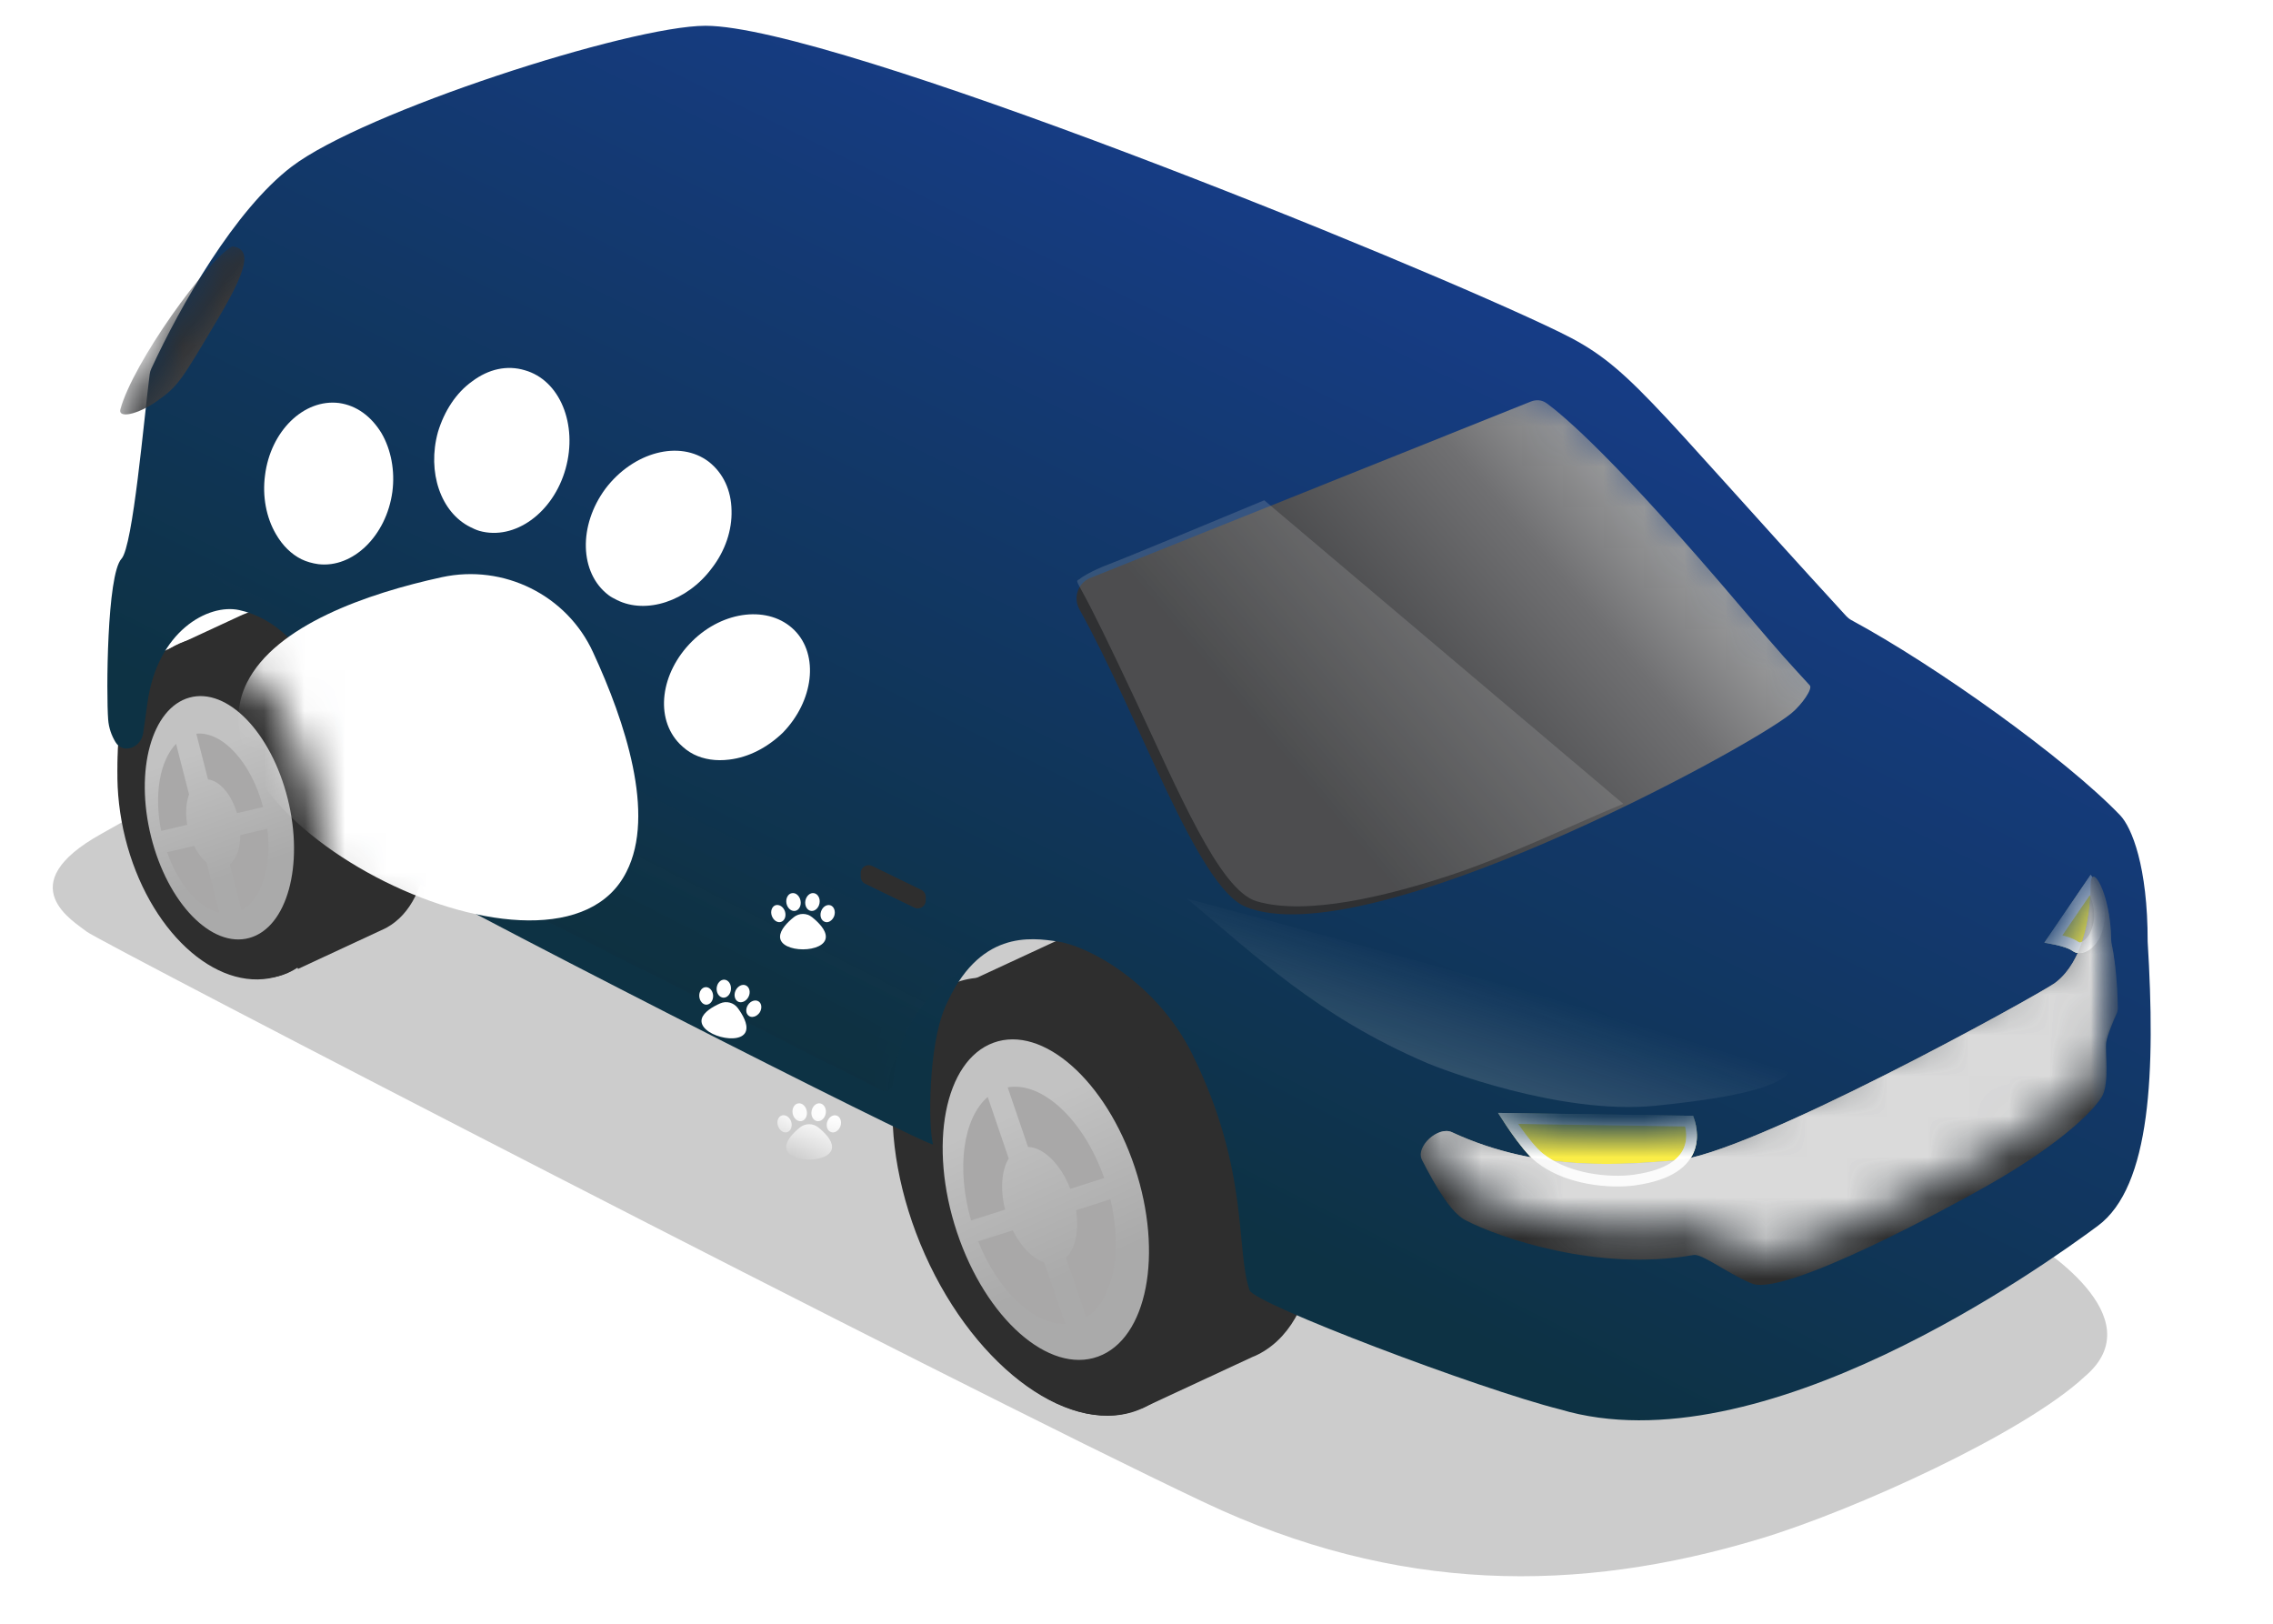 <svg width="56" height="40" viewBox="0 0 56 40" fill="none" xmlns="http://www.w3.org/2000/svg">
<g filter="url(#filter0_f_38_6756)">
<path d="M43.376 37.903C45.675 37.209 49.86 35.312 51.364 33.909C53.098 32.44 50.222 30.671 49.795 30.423C49.368 30.175 21.987 16.527 18.328 14.917C14.67 13.307 5.309 18.98 2.504 20.537C0.218 21.806 1.833 22.704 2.138 22.952C2.443 23.199 23.378 34.033 29.658 37.005C34.414 39.255 38.864 39.265 43.376 37.903Z" fill="black" fill-opacity="0.2"/>
</g>
<path d="M23.456 24.43L24.989 27.788C25.117 28.384 25.316 29 25.589 29.613C25.884 30.275 26.242 30.875 26.636 31.397L28.138 34.691L30.863 33.425C30.879 33.418 30.896 33.413 30.912 33.406C32.582 32.657 32.907 29.743 31.638 26.899C30.369 24.054 27.986 22.355 26.315 23.105C26.297 23.113 26.279 23.123 26.261 23.132L26.26 23.129L23.456 24.43Z" fill="#2E2E2E"/>
<ellipse cx="3.316" cy="5.633" rx="3.316" ry="5.633" transform="matrix(-0.912 0.409 0.408 0.914 26.561 23.045)" fill="#2E2E2E"/>
<g filter="url(#filter1_i_38_6756)">
<ellipse cx="2.487" cy="4.225" rx="2.487" ry="4.225" transform="matrix(-0.912 0.409 0.408 0.914 26.283 24.673)" fill="url(#paint0_linear_38_6756)"/>
</g>
<g filter="url(#filter2_di_38_6756)">
<path d="M25.873 32.684C26.327 32.894 26.779 32.933 27.169 32.758C27.219 32.736 27.268 32.709 27.314 32.68L26.249 30.832C26.133 30.872 26.004 30.867 25.873 30.822L25.873 32.684ZM24.649 31.686C24.973 32.078 25.33 32.385 25.691 32.588L25.691 30.735C25.577 30.666 25.464 30.571 25.359 30.453L24.649 31.686ZM26.642 30.264C26.611 30.47 26.532 30.638 26.407 30.744L27.462 32.574C27.829 32.265 28.042 31.74 28.091 31.104L26.642 30.264ZM23.776 30.209C23.802 30.271 23.825 30.335 23.852 30.397C24.042 30.821 24.273 31.204 24.527 31.535L25.237 30.3C25.151 30.181 25.073 30.047 25.007 29.9C25.004 29.894 25.002 29.886 24.999 29.88L23.776 30.209ZM26.554 29.462C26.623 29.671 26.655 29.876 26.655 30.062L28.103 30.901C28.115 30.358 28.013 29.749 27.791 29.13L26.554 29.462ZM23.374 28.373C23.385 28.891 23.494 29.463 23.708 30.04L24.933 29.711C24.874 29.54 24.839 29.372 24.826 29.213L23.374 28.373ZM26.265 28.879C26.341 28.989 26.411 29.111 26.47 29.244C26.477 29.259 26.484 29.276 26.491 29.291L27.728 28.959C27.695 28.875 27.66 28.79 27.623 28.705C27.443 28.303 27.227 27.939 26.99 27.621L26.265 28.879ZM23.859 26.681C23.558 27.029 23.394 27.55 23.374 28.162L24.823 29.001C24.833 28.829 24.871 28.677 24.94 28.558L23.859 26.681ZM25.873 28.467C25.967 28.535 26.059 28.622 26.145 28.724L26.87 27.464C26.561 27.081 26.22 26.775 25.873 26.563L25.873 28.467ZM25.691 26.464C25.207 26.216 24.722 26.157 24.306 26.343C24.191 26.395 24.087 26.465 23.992 26.548L25.063 28.406C25.099 28.375 25.139 28.348 25.183 28.328C25.335 28.259 25.513 28.275 25.691 28.358L25.691 26.464Z" fill="#4C4C4C"/>
</g>
<path d="M23.456 24.37L24.987 27.723C25.115 28.322 25.314 28.939 25.588 29.554C25.885 30.219 26.244 30.82 26.639 31.343L28.138 34.631L30.862 33.366C30.878 33.359 30.895 33.354 30.911 33.347C32.581 32.597 32.906 29.684 31.637 26.84C30.368 23.995 27.985 22.297 26.315 23.046C26.297 23.054 26.279 23.064 26.262 23.072L26.261 23.069L23.456 24.37Z" fill="#2E2E2E"/>
<path d="M22.788 30.906C24.056 33.748 26.438 35.444 28.108 34.695C29.779 33.945 30.105 31.034 28.837 28.191C27.569 25.349 25.115 23.5 23.445 24.249C21.774 24.999 21.52 28.064 22.788 30.906Z" fill="#2E2E2E"/>
<g filter="url(#filter3_i_38_6756)">
<ellipse cx="2.331" cy="4.074" rx="2.331" ry="4.074" transform="matrix(-0.94 0.342 0.316 0.949 26.67 24.889)" fill="url(#paint1_linear_38_6756)"/>
</g>
<g filter="url(#filter4_di_38_6756)">
<path d="M24.253 30.435C24.748 31.668 25.624 32.487 26.398 32.467L25.88 30.953C25.596 30.862 25.309 30.573 25.106 30.165L24.253 30.435ZM26.665 29.669C26.744 30.173 26.649 30.621 26.415 30.841L26.916 32.309C27.58 31.887 27.822 30.695 27.512 29.4L26.665 29.669ZM24.489 26.879C23.886 27.395 23.707 28.627 24.078 29.921L24.917 29.654C24.791 29.154 24.83 28.683 25.006 28.395L24.489 26.879ZM27.359 28.877C26.854 27.44 25.831 26.492 24.98 26.642L25.482 28.111C25.863 28.12 26.288 28.534 26.523 29.143L27.359 28.877Z" fill="#A9A8A8"/>
</g>
<path d="M3.834 16.181L4.985 18.702C5.081 19.147 5.226 19.608 5.43 20.065C5.652 20.562 5.922 21.01 6.217 21.401L7.342 23.869L9.399 22.913C9.405 22.91 9.412 22.909 9.417 22.906C10.668 22.344 10.912 20.162 9.961 18.031C9.011 15.9 7.225 14.628 5.974 15.19C5.961 15.195 5.948 15.202 5.935 15.208L5.935 15.207L3.834 16.181Z" fill="#2E2E2E"/>
<ellipse cx="2.484" cy="4.22" rx="2.484" ry="4.22" transform="matrix(-0.946 0.324 0.323 0.947 6.601 15.215)" fill="#2E2E2E"/>
<g filter="url(#filter5_i_38_6756)">
<ellipse cx="1.863" cy="3.165" rx="1.863" ry="3.165" transform="matrix(-0.912 0.409 0.408 0.914 5.951 16.364)" fill="url(#paint2_linear_38_6756)"/>
</g>
<g filter="url(#filter6_di_38_6756)">
<path d="M5.687 22.385C6.012 22.524 6.333 22.547 6.613 22.422C6.636 22.411 6.657 22.396 6.68 22.384L5.878 20.991C5.817 21.003 5.753 20.999 5.687 20.982L5.687 22.385ZM4.755 21.655C4.99 21.931 5.246 22.149 5.506 22.295L5.506 20.901C5.432 20.857 5.359 20.798 5.29 20.725L4.755 21.655ZM6.207 20.599C6.18 20.733 6.125 20.841 6.042 20.912L6.83 22.281C7.096 22.058 7.256 21.686 7.3 21.233L6.207 20.599ZM4.088 20.553C4.101 20.586 4.113 20.619 4.128 20.652C4.269 20.97 4.443 21.256 4.632 21.504L5.167 20.577C5.108 20.495 5.053 20.405 5.007 20.306L4.088 20.553ZM6.166 19.995C6.208 20.137 6.227 20.275 6.227 20.401L7.312 21.03C7.321 20.636 7.249 20.194 7.094 19.745L6.166 19.995ZM3.77 19.188C3.784 19.562 3.867 19.971 4.02 20.383L4.94 20.136C4.903 20.029 4.879 19.924 4.867 19.823L3.77 19.188ZM5.963 19.559C6.008 19.63 6.053 19.706 6.089 19.788C6.095 19.8 6.098 19.812 6.103 19.823L7.031 19.574C7.006 19.511 6.98 19.448 6.952 19.385C6.825 19.1 6.673 18.841 6.507 18.612L5.963 19.559ZM4.101 17.906C3.896 18.166 3.784 18.542 3.77 18.978L4.858 19.608C4.863 19.502 4.882 19.406 4.918 19.325L4.101 17.906ZM5.687 19.245C5.742 19.29 5.794 19.341 5.844 19.4L6.388 18.456C6.17 18.186 5.931 17.968 5.687 17.811L5.687 19.245ZM5.506 17.706C5.143 17.52 4.78 17.476 4.468 17.616C4.382 17.655 4.303 17.707 4.232 17.77L5.033 19.162C5.061 19.138 5.091 19.117 5.125 19.102C5.24 19.051 5.372 19.063 5.506 19.126L5.506 17.706Z" fill="#4C4C4C"/>
</g>
<path d="M3.832 16.137L4.985 18.66C5.081 19.105 5.226 19.564 5.429 20.02C5.651 20.516 5.92 20.963 6.214 21.354L7.34 23.825L9.4 22.868C9.405 22.866 9.411 22.864 9.416 22.862C10.668 22.3 10.911 20.117 9.96 17.986C9.01 15.856 7.225 14.583 5.973 15.145C5.96 15.151 5.947 15.157 5.934 15.164L5.933 15.163L3.832 16.137Z" fill="#2E2E2E"/>
<path d="M3.086 20.646C3.65 22.908 5.299 24.442 6.769 24.073C8.24 23.703 8.975 21.569 8.411 19.307C7.847 17.045 6.165 15.388 4.695 15.758C3.224 16.128 2.523 18.384 3.086 20.646Z" fill="#2E2E2E"/>
<g filter="url(#filter7_i_38_6756)">
<ellipse cx="1.746" cy="3.052" rx="1.746" ry="3.052" transform="matrix(-0.964 0.268 0.242 0.97 6.35 16.717)" fill="url(#paint3_linear_38_6756)"/>
</g>
<g filter="url(#filter8_di_38_6756)">
<path d="M4.27 20.85C4.553 21.651 5.056 22.225 5.561 22.342L5.242 21.1C5.126 21.006 5.021 20.866 4.935 20.694L4.27 20.85ZM6.075 20.428C6.074 20.748 5.979 21.017 5.815 21.149L6.104 22.276C6.601 22.013 6.854 21.203 6.74 20.272L6.075 20.428ZM4.492 18.18C4.097 18.585 3.941 19.422 4.125 20.325L4.767 20.175C4.719 19.892 4.738 19.628 4.812 19.426L4.492 18.18ZM6.636 19.738C6.343 18.635 5.634 17.867 4.99 17.93L5.279 19.057C5.562 19.087 5.853 19.42 5.993 19.888L6.636 19.738Z" fill="#A9A8A8"/>
</g>
<g filter="url(#filter9_ii_38_6756)">
<path d="M1.941 18.814C1.957 19.02 2.023 19.204 2.12 19.366C2.303 19.674 2.748 19.508 2.802 19.153C2.83 18.968 2.865 18.728 2.907 18.413C3.147 16.634 4.406 15.949 5.171 16.116C6.04 16.306 6.819 17.025 7.286 18.225C7.661 19.188 7.887 19.734 8.165 21.899C8.176 21.988 8.21 22.066 8.286 22.116C9.596 22.974 22.304 29.43 22.262 29.276C22.145 28.856 22.142 26.869 22.56 25.9C23.382 23.997 24.664 24.178 25.354 24.284C26.084 24.395 27.782 25.287 28.663 27.08C30.062 29.924 29.714 31.856 30.062 32.872C30.176 33.205 35.736 35.311 37.713 35.807C42.657 37.28 49.64 32.261 50.957 31.288C52.274 30.316 52.382 27.458 52.188 24.284C52.191 22.429 51.794 21.467 51.51 21.171C50.156 19.76 46.952 17.476 44.89 16.364C44.842 16.338 44.798 16.303 44.761 16.263C39.74 10.787 39.418 10.102 37.686 9.261C34.162 7.548 19.814 1.722 16.659 1.722C14.795 1.722 8.232 3.841 6.46 5.193C5.061 6.259 3.721 8.616 3.003 10.171C2.983 10.214 2.97 10.258 2.964 10.305C2.822 11.402 2.553 14.544 2.269 14.852C1.907 15.245 1.893 18.189 1.941 18.814Z" fill="url(#paint4_linear_38_6756)"/>
</g>
<mask id="mask0_38_6756" style="mask-type:alpha" maskUnits="userSpaceOnUse" x="1" y="1" width="52" height="36">
<path d="M1.941 18.814C1.957 19.02 2.023 19.204 2.119 19.366C2.303 19.674 2.73 19.505 2.78 19.149C2.806 18.967 2.838 18.733 2.88 18.427C3.12 16.648 4.406 15.949 5.171 16.116C6.04 16.306 6.818 17.025 7.286 18.225C7.66 19.188 7.887 19.734 8.164 21.899C8.176 21.988 8.21 22.066 8.286 22.116C9.595 22.974 22.304 29.43 22.261 29.276C22.145 28.855 22.142 26.869 22.56 25.9C23.382 23.997 24.664 24.178 25.353 24.284C26.084 24.395 27.782 25.287 28.663 27.08C30.061 29.924 29.714 31.855 30.061 32.872C30.175 33.205 35.735 35.311 37.712 35.807C42.657 37.28 49.64 32.261 50.957 31.288C52.274 30.316 52.381 27.458 52.188 24.284C52.191 22.429 51.793 21.467 51.509 21.171C50.156 19.76 46.952 17.476 44.889 16.364C44.841 16.338 44.797 16.303 44.76 16.263C39.739 10.786 39.276 10.089 36.757 8.865C33.233 7.152 19.814 1.722 16.659 1.722C14.795 1.722 8.232 3.841 6.459 5.193C5.061 6.259 3.72 8.616 3.002 10.171C2.982 10.214 2.97 10.258 2.963 10.305C2.822 11.402 2.552 14.544 2.269 14.852C1.906 15.245 1.893 18.189 1.941 18.814Z" fill="url(#paint5_linear_38_6756)"/>
</mask>
<g mask="url(#mask0_38_6756)">
<g filter="url(#filter10_ddii_38_6756)">
<path d="M41.266 27.883C40.063 27.97 37.954 28.2 35.77 27.186C35.435 27.03 34.866 27.54 35.034 27.869C35.376 28.538 35.75 29.169 36.102 29.352C36.95 29.795 39.382 30.628 41.716 30.212C41.732 30.209 41.749 30.207 41.765 30.209C42.022 30.233 42.644 30.715 43.197 30.928C44.082 31.174 47.952 29.073 48.928 28.522C50.987 27.358 51.691 26.505 51.8 26.279C51.972 25.926 51.856 25.197 51.891 24.969C51.917 24.79 52.079 24.418 52.147 24.266C52.167 24.222 52.177 24.175 52.176 24.127C52.173 23.893 52.152 23.142 52.021 22.533C52.016 22.509 52.014 22.484 52.013 22.46C52.003 21.285 51.506 20.49 51.506 21.105C51.506 21.955 51.288 22.975 50.676 23.472C50.657 23.488 50.637 23.505 50.616 23.519C50.088 23.876 43.072 27.753 41.266 27.883Z" fill="#2E2E2E"/>
</g>
<mask id="mask1_38_6756" style="mask-type:alpha" maskUnits="userSpaceOnUse" x="34" y="20" width="19" height="11">
<path d="M41.266 27.883C39.991 27.975 37.699 28.228 35.378 26.99C35.13 26.858 34.714 27.224 34.838 27.477C35.23 28.276 35.681 29.133 36.102 29.352C36.951 29.796 39.386 30.629 41.722 30.211C41.734 30.209 41.746 30.207 41.759 30.208C42.012 30.225 42.64 30.713 43.197 30.928C44.082 31.174 47.952 29.073 48.928 28.522C50.987 27.358 51.781 26.439 51.891 26.213C52.062 25.86 51.856 25.156 51.891 24.928C51.918 24.746 52.085 24.388 52.151 24.253C52.168 24.218 52.177 24.18 52.177 24.14C52.174 23.922 52.155 23.148 52.02 22.524C52.016 22.506 52.014 22.487 52.014 22.469C52.006 21.289 51.506 20.488 51.506 21.105C51.506 21.959 51.286 22.983 50.669 23.477C50.654 23.49 50.643 23.5 50.627 23.511C50.195 23.817 43.086 27.752 41.266 27.883Z" fill="#211F1F"/>
</mask>
<g mask="url(#mask1_38_6756)">
<g filter="url(#filter11_d_38_6756)">
<path d="M51.417 21.447C51.417 21.447 52.021 22.181 51.648 22.98C51.536 23.22 51.223 23.497 50.973 23.316C50.787 23.181 50.278 23.116 50.278 23.116L51.417 21.447Z" fill="#FAED47"/>
<path d="M51.415 21.683C51.458 21.755 51.508 21.849 51.548 21.96C51.633 22.19 51.682 22.482 51.581 22.791L51.528 22.924C51.482 23.024 51.392 23.132 51.293 23.194C51.22 23.239 51.157 23.252 51.103 23.235L51.05 23.209C50.988 23.163 50.906 23.129 50.828 23.103C50.748 23.076 50.662 23.054 50.584 23.037C50.556 23.031 50.528 23.026 50.502 23.021L51.415 21.683Z" stroke="white" stroke-opacity="0.9" stroke-width="0.264"/>
</g>
<g filter="url(#filter12_d_38_6756)">
<path d="M41.623 27.379C41.623 27.379 42.274 28.812 40.191 29.092C39.565 29.176 38.473 29.084 37.758 28.514C37.364 28.201 36.822 27.307 36.822 27.307L41.623 27.379Z" fill="#FAED47"/>
<path d="M41.563 27.634C41.589 27.76 41.603 27.927 41.56 28.099C41.518 28.267 41.421 28.446 41.215 28.6C41.032 28.737 40.759 28.858 40.355 28.932L40.173 28.962C39.874 29.002 39.459 29 39.033 28.919C38.658 28.848 38.282 28.717 37.969 28.506L37.84 28.411C37.66 28.268 37.436 27.98 37.251 27.717C37.179 27.616 37.117 27.52 37.066 27.442L41.53 27.509C41.541 27.542 41.553 27.585 41.563 27.634Z" stroke="white" stroke-opacity="0.9" stroke-width="0.264"/>
</g>
<g filter="url(#filter13_ddii_38_6756)">
<path d="M41.266 27.883C40.063 27.97 37.954 28.2 35.77 27.186C35.435 27.03 34.866 27.54 35.034 27.869C35.377 28.538 35.75 29.169 36.102 29.352C36.95 29.795 39.383 30.628 41.716 30.212C41.733 30.209 41.749 30.207 41.765 30.209C42.022 30.233 42.644 30.715 43.198 30.928C44.082 31.174 47.952 29.073 48.928 28.522C50.987 27.358 51.691 26.505 51.801 26.279C51.972 25.926 51.857 25.197 51.891 24.969C51.917 24.79 52.079 24.418 52.147 24.266C52.167 24.222 52.177 24.175 52.177 24.127C52.173 23.893 52.152 23.142 52.022 22.533C52.017 22.509 52.014 22.484 52.014 22.46C52.003 21.285 51.506 20.49 51.506 21.105C51.506 21.955 51.288 22.975 50.677 23.472C50.657 23.488 50.637 23.505 50.616 23.519C50.089 23.876 43.072 27.753 41.266 27.883Z" fill="#ABB7C2"/>
</g>
<mask id="mask2_38_6756" style="mask-type:alpha" maskUnits="userSpaceOnUse" x="34" y="20" width="19" height="11">
<path d="M41.266 27.883C39.991 27.975 37.699 28.228 35.379 26.99C35.13 26.858 34.714 27.224 34.839 27.477C35.23 28.276 35.681 29.133 36.102 29.352C36.951 29.796 39.387 30.629 41.722 30.211C41.734 30.209 41.747 30.207 41.759 30.208C42.012 30.225 42.64 30.713 43.198 30.928C44.082 31.174 47.952 29.073 48.928 28.522C50.987 27.358 51.781 26.439 51.891 26.213C52.062 25.86 51.857 25.156 51.891 24.928C51.918 24.746 52.085 24.388 52.151 24.253C52.168 24.218 52.177 24.18 52.177 24.14C52.174 23.922 52.155 23.148 52.02 22.524C52.016 22.506 52.014 22.487 52.014 22.469C52.006 21.289 51.506 20.488 51.506 21.105C51.506 21.959 51.286 22.983 50.67 23.477C50.654 23.49 50.643 23.5 50.627 23.511C50.195 23.817 43.086 27.752 41.266 27.883Z" fill="#211F1F"/>
</mask>
<g mask="url(#mask2_38_6756)">
<g filter="url(#filter14_ddii_38_6756)">
<path d="M41.266 27.883C40.063 27.97 37.954 28.2 35.77 27.185C35.435 27.03 34.866 27.54 35.034 27.869C35.376 28.538 35.75 29.169 36.102 29.352C36.95 29.795 39.383 30.628 41.716 30.212C41.733 30.209 41.749 30.207 41.765 30.209C42.022 30.233 42.644 30.715 43.198 30.928C44.082 31.174 47.952 29.073 48.928 28.522C50.987 27.358 51.65 26.529 51.76 26.303C51.931 25.95 51.816 25.164 51.85 24.936C51.876 24.763 52.051 24.428 52.134 24.276C52.162 24.226 52.177 24.169 52.176 24.111C52.172 23.862 52.15 23.13 52.022 22.533C52.017 22.509 52.014 22.484 52.014 22.46C52.003 21.285 51.506 20.49 51.506 21.105C51.506 21.955 51.288 22.975 50.677 23.472C50.657 23.488 50.637 23.504 50.616 23.519C50.089 23.876 43.072 27.753 41.266 27.883Z" fill="#DADADA"/>
</g>
<g filter="url(#filter15_d_38_6756)">
<path d="M51.415 21.683C51.458 21.755 51.508 21.849 51.549 21.96C51.633 22.19 51.682 22.482 51.581 22.791L51.529 22.924C51.482 23.024 51.392 23.132 51.293 23.194C51.221 23.239 51.157 23.252 51.103 23.235L51.05 23.209C50.988 23.163 50.906 23.129 50.828 23.103C50.748 23.076 50.662 23.054 50.584 23.037C50.556 23.031 50.528 23.026 50.502 23.021L51.415 21.683Z" stroke="white" stroke-opacity="0.9" stroke-width="0.264"/>
</g>
<g filter="url(#filter16_d_38_6756)">
<path d="M41.563 27.634C41.589 27.76 41.603 27.927 41.56 28.099C41.519 28.267 41.421 28.446 41.215 28.6C41.032 28.737 40.76 28.858 40.355 28.932L40.173 28.962C39.874 29.002 39.459 29 39.033 28.919C38.659 28.848 38.283 28.717 37.97 28.506L37.84 28.411C37.66 28.268 37.436 27.98 37.251 27.717C37.18 27.616 37.117 27.52 37.066 27.442L41.531 27.509C41.541 27.542 41.553 27.585 41.563 27.634Z" stroke="white" stroke-opacity="0.9" stroke-width="0.264"/>
</g>
</g>
</g>
<g filter="url(#filter17_ddi_38_6756)">
<path d="M30.888 22.134C29.688 21.637 28.281 17.473 26.796 14.806C26.638 14.522 26.759 14.158 27.061 14.037L37.913 9.691C38.043 9.638 38.186 9.644 38.3 9.726C38.735 10.04 40.035 11.141 43.14 14.803C44.143 15.986 44.29 16.133 44.792 16.682C44.867 16.764 44.599 17.152 44.338 17.368C43.264 18.253 33.841 23.355 30.888 22.134Z" fill="url(#paint6_linear_38_6756)"/>
</g>
<g filter="url(#filter18_f_38_6756)">
<path d="M35.162 26.189C32.451 25.029 30.902 23.515 29.248 22.14C34.086 23.414 44.217 26.217 44.066 26.424C43.877 26.683 43.165 27.005 40.775 27.24C38.422 27.471 35.472 26.321 35.162 26.189Z" fill="url(#paint7_linear_38_6756)" fill-opacity="0.21"/>
</g>
<path d="M39.993 19.802L31.147 12.324C30.324 12.668 27.725 13.747 27.343 13.89C26.849 14.076 26.638 14.234 26.638 14.234C26.543 14.329 26.475 14.235 26.638 14.527C26.93 15.052 27.35 15.921 27.954 17.203C29.021 19.466 30.036 21.93 30.958 22.202C32.179 22.564 34.161 22.078 35.742 21.557C37.155 21.091 38.945 20.227 39.993 19.802Z" fill="#C4C4C4" fill-opacity="0.2"/>
<g filter="url(#filter19_di_38_6756)">
<path d="M5.726 7.313C6.46 6.074 6.535 5.626 6.066 5.553C5.445 5.892 3.617 8.42 3.306 9.572C3.247 9.791 3.713 9.716 4.224 9.356C4.734 8.995 4.808 8.861 5.726 7.313Z" fill="url(#paint8_linear_38_6756)"/>
</g>
<g filter="url(#filter20_f_38_6756)">
<path d="M4.974 14.004L4.839 13.935C4.884 13.957 4.929 13.979 4.974 14.004L23.714 23.533C23.862 23.608 23.857 23.831 23.714 23.916C23.088 24.286 22.124 25.119 22.008 26.682C21.997 26.827 21.843 26.922 21.713 26.857L8.422 20.147C8.354 20.113 8.312 20.043 8.307 19.967C8.239 18.971 7.132 15.167 4.974 14.004Z" fill="url(#paint9_linear_38_6756)" fill-opacity="0.12"/>
</g>
<path d="M11.585 12.983C11.653 13.017 11.722 13.051 11.81 13.078C12.677 13.322 13.63 12.637 13.935 11.546C14.239 10.454 13.794 9.363 12.927 9.12C12.497 8.991 12.04 9.087 11.632 9.395C11.237 9.676 10.945 10.127 10.789 10.645C10.518 11.635 10.861 12.623 11.585 12.983Z" fill="white"/>
<path d="M9.667 12.114C9.734 11.602 9.637 11.078 9.398 10.669C9.144 10.253 8.782 9.988 8.353 9.928C7.486 9.82 6.663 10.62 6.529 11.712C6.461 12.223 6.558 12.748 6.798 13.157C6.962 13.443 7.181 13.654 7.426 13.776C7.549 13.837 7.699 13.878 7.843 13.898C8.696 13.999 9.519 13.199 9.667 12.114Z" fill="white"/>
<path d="M14.992 14.66C15.054 14.708 15.122 14.742 15.204 14.783C15.914 15.136 16.923 14.82 17.535 14C17.868 13.57 18.038 13.058 18.023 12.573C18.015 12.076 17.817 11.653 17.461 11.374C16.744 10.83 15.606 11.133 14.919 12.035C14.245 12.943 14.275 14.116 14.992 14.66Z" fill="white"/>
<path d="M19.57 15.523C18.955 14.911 17.823 15.029 17.047 15.802C16.271 16.574 16.124 17.693 16.746 18.326C16.848 18.428 16.958 18.516 17.094 18.584C17.34 18.706 17.64 18.754 17.968 18.712C18.438 18.656 18.895 18.424 19.282 18.054C20.045 17.275 20.186 16.136 19.57 15.523Z" fill="white"/>
<path d="M14.613 16.073C13.969 14.662 12.412 13.888 10.885 14.219C9.051 14.618 6.788 15.401 6.082 16.821C4.378 20.248 13.732 24.9 15.436 21.473C16.156 20.059 15.401 17.776 14.613 16.073Z" fill="white"/>
<path d="M19.565 22.441C19.573 22.441 19.582 22.441 19.592 22.439C19.687 22.421 19.746 22.309 19.723 22.189C19.7 22.068 19.605 21.984 19.509 22.003C19.461 22.011 19.422 22.042 19.397 22.091C19.372 22.138 19.366 22.195 19.376 22.253C19.397 22.362 19.478 22.441 19.565 22.441Z" fill="white"/>
<path d="M19.338 22.449C19.32 22.396 19.285 22.35 19.242 22.322C19.198 22.294 19.15 22.286 19.105 22.3C19.017 22.332 18.975 22.449 19.015 22.561C19.033 22.613 19.068 22.66 19.11 22.688C19.14 22.707 19.172 22.717 19.201 22.717C19.216 22.717 19.232 22.714 19.247 22.709C19.335 22.678 19.376 22.561 19.338 22.449Z" fill="white"/>
<path d="M19.976 22.439C19.984 22.441 19.992 22.441 20.002 22.441C20.087 22.441 20.17 22.362 20.19 22.253C20.201 22.195 20.193 22.138 20.168 22.091C20.143 22.044 20.104 22.012 20.056 22.003C19.961 21.984 19.865 22.068 19.842 22.189C19.821 22.309 19.88 22.421 19.976 22.439Z" fill="white"/>
<path d="M20.46 22.302C20.371 22.273 20.267 22.338 20.229 22.451C20.191 22.563 20.231 22.678 20.322 22.709C20.336 22.714 20.351 22.718 20.368 22.718C20.397 22.718 20.429 22.708 20.458 22.688C20.501 22.66 20.534 22.615 20.554 22.561C20.59 22.449 20.549 22.332 20.46 22.302Z" fill="white"/>
<path d="M20.007 22.594C19.877 22.488 19.689 22.488 19.557 22.594C19.399 22.721 19.218 22.905 19.218 23.077C19.218 23.49 20.346 23.49 20.346 23.077C20.348 22.905 20.165 22.721 20.007 22.594Z" fill="white"/>
<path d="M19.718 27.62C19.726 27.62 19.735 27.62 19.744 27.618C19.84 27.6 19.899 27.488 19.876 27.368C19.853 27.248 19.758 27.163 19.662 27.182C19.614 27.19 19.575 27.221 19.55 27.271C19.525 27.317 19.519 27.374 19.529 27.432C19.55 27.541 19.631 27.62 19.718 27.62Z" fill="white"/>
<path d="M19.491 27.628C19.473 27.575 19.438 27.529 19.395 27.501C19.351 27.473 19.303 27.465 19.258 27.48C19.169 27.511 19.128 27.628 19.168 27.74C19.186 27.793 19.221 27.839 19.263 27.867C19.293 27.887 19.324 27.896 19.354 27.896C19.369 27.896 19.385 27.893 19.4 27.888C19.487 27.857 19.529 27.74 19.491 27.628Z" fill="white"/>
<path d="M20.128 27.618C20.137 27.62 20.145 27.62 20.155 27.62C20.24 27.62 20.323 27.541 20.343 27.432C20.354 27.374 20.346 27.317 20.321 27.271C20.296 27.223 20.257 27.192 20.209 27.182C20.113 27.163 20.018 27.248 19.995 27.368C19.973 27.488 20.033 27.6 20.128 27.618Z" fill="white"/>
<path d="M20.613 27.482C20.524 27.452 20.42 27.518 20.382 27.63C20.344 27.742 20.384 27.857 20.474 27.888C20.489 27.893 20.504 27.897 20.52 27.897C20.55 27.897 20.581 27.887 20.611 27.867C20.654 27.839 20.687 27.794 20.707 27.74C20.743 27.628 20.702 27.511 20.613 27.482Z" fill="white"/>
<path d="M20.16 27.773C20.029 27.668 19.842 27.668 19.71 27.773C19.552 27.9 19.37 28.085 19.37 28.256C19.37 28.669 20.499 28.669 20.499 28.256C20.501 28.085 20.318 27.9 20.16 27.773Z" fill="white"/>
<path d="M17.791 24.572C17.799 24.574 17.807 24.576 17.817 24.577C17.914 24.584 18 24.492 18.009 24.369C18.018 24.247 17.947 24.142 17.85 24.134C17.802 24.13 17.756 24.15 17.719 24.191C17.683 24.229 17.662 24.283 17.656 24.342C17.649 24.452 17.706 24.549 17.791 24.572Z" fill="white"/>
<path d="M17.569 24.521C17.565 24.465 17.544 24.412 17.51 24.374C17.474 24.335 17.43 24.315 17.383 24.318C17.289 24.325 17.219 24.427 17.228 24.546C17.232 24.601 17.253 24.655 17.288 24.693C17.311 24.72 17.339 24.737 17.367 24.745C17.382 24.749 17.399 24.75 17.414 24.749C17.507 24.741 17.577 24.639 17.569 24.521Z" fill="white"/>
<path d="M18.188 24.677C18.195 24.68 18.203 24.683 18.212 24.685C18.295 24.707 18.395 24.652 18.443 24.552C18.469 24.5 18.476 24.442 18.464 24.391C18.452 24.338 18.422 24.298 18.378 24.276C18.291 24.233 18.177 24.29 18.123 24.4C18.072 24.511 18.1 24.634 18.188 24.677Z" fill="white"/>
<path d="M18.691 24.67C18.613 24.618 18.495 24.655 18.43 24.753C18.364 24.852 18.372 24.974 18.452 25.027C18.465 25.036 18.478 25.043 18.494 25.047C18.523 25.055 18.556 25.053 18.589 25.042C18.638 25.026 18.681 24.991 18.715 24.944C18.779 24.845 18.769 24.722 18.691 24.67Z" fill="white"/>
<path d="M18.178 24.834C18.079 24.699 17.898 24.65 17.743 24.718C17.558 24.8 17.335 24.931 17.29 25.096C17.183 25.496 18.273 25.788 18.381 25.389C18.427 25.223 18.298 24.998 18.178 24.834Z" fill="white"/>
<g filter="url(#filter21_di_38_6756)">
<path d="M22.808 21.903C22.808 21.828 22.765 21.759 22.697 21.726L21.487 21.137C21.356 21.074 21.205 21.169 21.205 21.314L21.205 21.4C21.205 21.475 21.248 21.544 21.316 21.577L22.526 22.164C22.657 22.227 22.808 22.132 22.808 21.987L22.808 21.903Z" fill="#2E2E2E"/>
</g>
</g>
<defs>
<filter id="filter0_f_38_6756" x="0.528" y="13.86" width="52.159" height="25.742" filterUnits="userSpaceOnUse" color-interpolation-filters="sRGB">
<feFlood flood-opacity="0" result="BackgroundImageFix"/>
<feBlend mode="normal" in="SourceGraphic" in2="BackgroundImageFix" result="shape"/>
<feGaussianBlur stdDeviation="0.386" result="effect1_foregroundBlur_38_6756"/>
</filter>
<filter id="filter1_i_38_6756" x="22.889" y="25.558" width="5.696" height="7.986" filterUnits="userSpaceOnUse" color-interpolation-filters="sRGB">
<feFlood flood-opacity="0" result="BackgroundImageFix"/>
<feBlend mode="normal" in="SourceGraphic" in2="BackgroundImageFix" result="shape"/>
<feColorMatrix in="SourceAlpha" type="matrix" values="0 0 0 0 0 0 0 0 0 0 0 0 0 0 0 0 0 0 127 0" result="hardAlpha"/>
<feMorphology radius="0.091" operator="erode" in="SourceAlpha" result="effect1_innerShadow_38_6756"/>
<feOffset/>
<feGaussianBlur stdDeviation="0.045"/>
<feComposite in2="hardAlpha" operator="arithmetic" k2="-1" k3="1"/>
<feColorMatrix type="matrix" values="0 0 0 0 0 0 0 0 0 0 0 0 0 0 0 0 0 0 0.25 0"/>
<feBlend mode="normal" in2="shape" result="effect1_innerShadow_38_6756"/>
</filter>
<filter id="filter2_di_38_6756" x="23.102" y="26.216" width="5.056" height="6.834" filterUnits="userSpaceOnUse" color-interpolation-filters="sRGB">
<feFlood flood-opacity="0" result="BackgroundImageFix"/>
<feColorMatrix in="SourceAlpha" type="matrix" values="0 0 0 0 0 0 0 0 0 0 0 0 0 0 0 0 0 0 127 0" result="hardAlpha"/>
<feOffset dy="0.036"/>
<feGaussianBlur stdDeviation="0.027"/>
<feColorMatrix type="matrix" values="0 0 0 0 1 0 0 0 0 1 0 0 0 0 1 0 0 0 0.41 0"/>
<feBlend mode="normal" in2="BackgroundImageFix" result="effect1_dropShadow_38_6756"/>
<feBlend mode="normal" in="SourceGraphic" in2="effect1_dropShadow_38_6756" result="shape"/>
<feColorMatrix in="SourceAlpha" type="matrix" values="0 0 0 0 0 0 0 0 0 0 0 0 0 0 0 0 0 0 127 0" result="hardAlpha"/>
<feOffset dx="-0.272" dy="0.181"/>
<feGaussianBlur stdDeviation="0.136"/>
<feComposite in2="hardAlpha" operator="arithmetic" k2="-1" k3="1"/>
<feColorMatrix type="matrix" values="0 0 0 0 0 0 0 0 0 0 0 0 0 0 0 0 0 0 0.25 0"/>
<feBlend mode="normal" in2="shape" result="effect2_innerShadow_38_6756"/>
</filter>
<filter id="filter3_i_38_6756" x="23.226" y="25.604" width="5.085" height="7.894" filterUnits="userSpaceOnUse" color-interpolation-filters="sRGB">
<feFlood flood-opacity="0" result="BackgroundImageFix"/>
<feBlend mode="normal" in="SourceGraphic" in2="BackgroundImageFix" result="shape"/>
<feColorMatrix in="SourceAlpha" type="matrix" values="0 0 0 0 0 0 0 0 0 0 0 0 0 0 0 0 0 0 127 0" result="hardAlpha"/>
<feMorphology radius="0.121" operator="erode" in="SourceAlpha" result="effect1_innerShadow_38_6756"/>
<feOffset/>
<feGaussianBlur stdDeviation="0.06"/>
<feComposite in2="hardAlpha" operator="arithmetic" k2="-1" k3="1"/>
<feColorMatrix type="matrix" values="0 0 0 0 0 0 0 0 0 0 0 0 0 0 0 0 0 0 0.25 0"/>
<feBlend mode="normal" in2="shape" result="effect1_innerShadow_38_6756"/>
</filter>
<filter id="filter4_di_38_6756" x="23.731" y="26.616" width="3.966" height="5.955" filterUnits="userSpaceOnUse" color-interpolation-filters="sRGB">
<feFlood flood-opacity="0" result="BackgroundImageFix"/>
<feColorMatrix in="SourceAlpha" type="matrix" values="0 0 0 0 0 0 0 0 0 0 0 0 0 0 0 0 0 0 127 0" result="hardAlpha"/>
<feOffset dy="0.041"/>
<feGaussianBlur stdDeviation="0.026"/>
<feColorMatrix type="matrix" values="0 0 0 0 1 0 0 0 0 1 0 0 0 0 1 0 0 0 0.59 0"/>
<feBlend mode="normal" in2="BackgroundImageFix" result="effect1_dropShadow_38_6756"/>
<feBlend mode="normal" in="SourceGraphic" in2="effect1_dropShadow_38_6756" result="shape"/>
<feColorMatrix in="SourceAlpha" type="matrix" values="0 0 0 0 0 0 0 0 0 0 0 0 0 0 0 0 0 0 127 0" result="hardAlpha"/>
<feOffset dx="-0.154" dy="0.103"/>
<feGaussianBlur stdDeviation="0.077"/>
<feComposite in2="hardAlpha" operator="arithmetic" k2="-1" k3="1"/>
<feColorMatrix type="matrix" values="0 0 0 0 0 0 0 0 0 0 0 0 0 0 0 0 0 0 0.25 0"/>
<feBlend mode="normal" in2="shape" result="effect2_innerShadow_38_6756"/>
</filter>
<filter id="filter5_i_38_6756" x="3.408" y="17.028" width="4.267" height="5.982" filterUnits="userSpaceOnUse" color-interpolation-filters="sRGB">
<feFlood flood-opacity="0" result="BackgroundImageFix"/>
<feBlend mode="normal" in="SourceGraphic" in2="BackgroundImageFix" result="shape"/>
<feColorMatrix in="SourceAlpha" type="matrix" values="0 0 0 0 0 0 0 0 0 0 0 0 0 0 0 0 0 0 127 0" result="hardAlpha"/>
<feMorphology radius="0.091" operator="erode" in="SourceAlpha" result="effect1_innerShadow_38_6756"/>
<feOffset/>
<feGaussianBlur stdDeviation="0.045"/>
<feComposite in2="hardAlpha" operator="arithmetic" k2="-1" k3="1"/>
<feColorMatrix type="matrix" values="0 0 0 0 0 0 0 0 0 0 0 0 0 0 0 0 0 0 0.25 0"/>
<feBlend mode="normal" in2="shape" result="effect1_innerShadow_38_6756"/>
</filter>
<filter id="filter6_di_38_6756" x="3.498" y="17.516" width="3.87" height="5.169" filterUnits="userSpaceOnUse" color-interpolation-filters="sRGB">
<feFlood flood-opacity="0" result="BackgroundImageFix"/>
<feColorMatrix in="SourceAlpha" type="matrix" values="0 0 0 0 0 0 0 0 0 0 0 0 0 0 0 0 0 0 127 0" result="hardAlpha"/>
<feOffset dy="0.036"/>
<feGaussianBlur stdDeviation="0.027"/>
<feColorMatrix type="matrix" values="0 0 0 0 1 0 0 0 0 1 0 0 0 0 1 0 0 0 0.41 0"/>
<feBlend mode="normal" in2="BackgroundImageFix" result="effect1_dropShadow_38_6756"/>
<feBlend mode="normal" in="SourceGraphic" in2="effect1_dropShadow_38_6756" result="shape"/>
<feColorMatrix in="SourceAlpha" type="matrix" values="0 0 0 0 0 0 0 0 0 0 0 0 0 0 0 0 0 0 127 0" result="hardAlpha"/>
<feOffset dx="-0.272" dy="0.181"/>
<feGaussianBlur stdDeviation="0.136"/>
<feComposite in2="hardAlpha" operator="arithmetic" k2="-1" k3="1"/>
<feColorMatrix type="matrix" values="0 0 0 0 0 0 0 0 0 0 0 0 0 0 0 0 0 0 0.25 0"/>
<feBlend mode="normal" in2="shape" result="effect2_innerShadow_38_6756"/>
</filter>
<filter id="filter7_i_38_6756" x="3.567" y="17.148" width="3.675" height="5.998" filterUnits="userSpaceOnUse" color-interpolation-filters="sRGB">
<feFlood flood-opacity="0" result="BackgroundImageFix"/>
<feBlend mode="normal" in="SourceGraphic" in2="BackgroundImageFix" result="shape"/>
<feColorMatrix in="SourceAlpha" type="matrix" values="0 0 0 0 0 0 0 0 0 0 0 0 0 0 0 0 0 0 127 0" result="hardAlpha"/>
<feMorphology radius="0.121" operator="erode" in="SourceAlpha" result="effect1_innerShadow_38_6756"/>
<feOffset/>
<feGaussianBlur stdDeviation="0.06"/>
<feComposite in2="hardAlpha" operator="arithmetic" k2="-1" k3="1"/>
<feColorMatrix type="matrix" values="0 0 0 0 0 0 0 0 0 0 0 0 0 0 0 0 0 0 0.25 0"/>
<feBlend mode="normal" in2="shape" result="effect1_innerShadow_38_6756"/>
</filter>
<filter id="filter8_di_38_6756" x="3.893" y="17.916" width="2.925" height="4.53" filterUnits="userSpaceOnUse" color-interpolation-filters="sRGB">
<feFlood flood-opacity="0" result="BackgroundImageFix"/>
<feColorMatrix in="SourceAlpha" type="matrix" values="0 0 0 0 0 0 0 0 0 0 0 0 0 0 0 0 0 0 127 0" result="hardAlpha"/>
<feOffset dy="0.041"/>
<feGaussianBlur stdDeviation="0.026"/>
<feColorMatrix type="matrix" values="0 0 0 0 1 0 0 0 0 1 0 0 0 0 1 0 0 0 0.59 0"/>
<feBlend mode="normal" in2="BackgroundImageFix" result="effect1_dropShadow_38_6756"/>
<feBlend mode="normal" in="SourceGraphic" in2="effect1_dropShadow_38_6756" result="shape"/>
<feColorMatrix in="SourceAlpha" type="matrix" values="0 0 0 0 0 0 0 0 0 0 0 0 0 0 0 0 0 0 127 0" result="hardAlpha"/>
<feOffset dx="-0.154" dy="0.103"/>
<feGaussianBlur stdDeviation="0.077"/>
<feComposite in2="hardAlpha" operator="arithmetic" k2="-1" k3="1"/>
<feColorMatrix type="matrix" values="0 0 0 0 0 0 0 0 0 0 0 0 0 0 0 0 0 0 0.25 0"/>
<feBlend mode="normal" in2="shape" result="effect2_innerShadow_38_6756"/>
</filter>
<filter id="filter9_ii_38_6756" x="1.921" y="0.756" width="51.066" height="35.319" filterUnits="userSpaceOnUse" color-interpolation-filters="sRGB">
<feFlood flood-opacity="0" result="BackgroundImageFix"/>
<feBlend mode="normal" in="SourceGraphic" in2="BackgroundImageFix" result="shape"/>
<feColorMatrix in="SourceAlpha" type="matrix" values="0 0 0 0 0 0 0 0 0 0 0 0 0 0 0 0 0 0 127 0" result="hardAlpha"/>
<feOffset dx="0.724" dy="-0.966"/>
<feGaussianBlur stdDeviation="2.897"/>
<feComposite in2="hardAlpha" operator="arithmetic" k2="-1" k3="1"/>
<feColorMatrix type="matrix" values="0 0 0 0 0 0 0 0 0 0 0 0 0 0 0 0 0 0 0.07 0"/>
<feBlend mode="normal" in2="shape" result="effect1_innerShadow_38_6756"/>
<feColorMatrix in="SourceAlpha" type="matrix" values="0 0 0 0 0 0 0 0 0 0 0 0 0 0 0 0 0 0 127 0" result="hardAlpha"/>
<feOffset dy="-0.121"/>
<feGaussianBlur stdDeviation="0.241"/>
<feComposite in2="hardAlpha" operator="arithmetic" k2="-1" k3="1"/>
<feColorMatrix type="matrix" values="0 0 0 0 0 0 0 0 0 0 0 0 0 0 0 0 0 0 0.09 0"/>
<feBlend mode="normal" in2="effect1_innerShadow_38_6756" result="effect2_innerShadow_38_6756"/>
</filter>
<filter id="filter10_ddii_38_6756" x="34.893" y="20.726" width="17.393" height="10.982" filterUnits="userSpaceOnUse" color-interpolation-filters="sRGB">
<feFlood flood-opacity="0" result="BackgroundImageFix"/>
<feColorMatrix in="SourceAlpha" type="matrix" values="0 0 0 0 0 0 0 0 0 0 0 0 0 0 0 0 0 0 127 0" result="hardAlpha"/>
<feOffset dy="0.083"/>
<feGaussianBlur stdDeviation="0.055"/>
<feColorMatrix type="matrix" values="0 0 0 0 0 0 0 0 0 0 0 0 0 0 0 0 0 0 0.57 0"/>
<feBlend mode="normal" in2="BackgroundImageFix" result="effect1_dropShadow_38_6756"/>
<feColorMatrix in="SourceAlpha" type="matrix" values="0 0 0 0 0 0 0 0 0 0 0 0 0 0 0 0 0 0 127 0" result="hardAlpha"/>
<feOffset dy="-0.055"/>
<feGaussianBlur stdDeviation="0.055"/>
<feColorMatrix type="matrix" values="0 0 0 0 0 0 0 0 0 0 0 0 0 0 0 0 0 0 1 0"/>
<feBlend mode="normal" in2="effect1_dropShadow_38_6756" result="effect2_dropShadow_38_6756"/>
<feBlend mode="normal" in="SourceGraphic" in2="effect2_dropShadow_38_6756" result="shape"/>
<feColorMatrix in="SourceAlpha" type="matrix" values="0 0 0 0 0 0 0 0 0 0 0 0 0 0 0 0 0 0 127 0" result="hardAlpha"/>
<feOffset dy="0.76"/>
<feGaussianBlur stdDeviation="0.775"/>
<feComposite in2="hardAlpha" operator="arithmetic" k2="-1" k3="1"/>
<feColorMatrix type="matrix" values="0 0 0 0 0 0 0 0 0 0 0 0 0 0 0 0 0 0 1 0"/>
<feBlend mode="normal" in2="shape" result="effect3_innerShadow_38_6756"/>
<feColorMatrix in="SourceAlpha" type="matrix" values="0 0 0 0 0 0 0 0 0 0 0 0 0 0 0 0 0 0 127 0" result="hardAlpha"/>
<feOffset dy="-0.083"/>
<feGaussianBlur stdDeviation="0.083"/>
<feComposite in2="hardAlpha" operator="arithmetic" k2="-1" k3="1"/>
<feColorMatrix type="matrix" values="0 0 0 0 0 0 0 0 0 0 0 0 0 0 0 0 0 0 1 0"/>
<feBlend mode="normal" in2="effect3_innerShadow_38_6756" result="effect4_innerShadow_38_6756"/>
</filter>
<filter id="filter11_d_38_6756" x="50.257" y="21.447" width="1.71" height="2.145" filterUnits="userSpaceOnUse" color-interpolation-filters="sRGB">
<feFlood flood-opacity="0" result="BackgroundImageFix"/>
<feColorMatrix in="SourceAlpha" type="matrix" values="0 0 0 0 0 0 0 0 0 0 0 0 0 0 0 0 0 0 127 0" result="hardAlpha"/>
<feOffset dx="0.088" dy="0.109"/>
<feGaussianBlur stdDeviation="0.055"/>
<feColorMatrix type="matrix" values="0 0 0 0 1 0 0 0 0 1 0 0 0 0 1 0 0 0 0.24 0"/>
<feBlend mode="normal" in2="BackgroundImageFix" result="effect1_dropShadow_38_6756"/>
<feBlend mode="normal" in="SourceGraphic" in2="effect1_dropShadow_38_6756" result="shape"/>
</filter>
<filter id="filter12_d_38_6756" x="36.8" y="27.307" width="5.116" height="2.03" filterUnits="userSpaceOnUse" color-interpolation-filters="sRGB">
<feFlood flood-opacity="0" result="BackgroundImageFix"/>
<feColorMatrix in="SourceAlpha" type="matrix" values="0 0 0 0 0 0 0 0 0 0 0 0 0 0 0 0 0 0 127 0" result="hardAlpha"/>
<feOffset dx="0.088" dy="0.109"/>
<feGaussianBlur stdDeviation="0.055"/>
<feColorMatrix type="matrix" values="0 0 0 0 1 0 0 0 0 1 0 0 0 0 1 0 0 0 0.24 0"/>
<feBlend mode="normal" in2="BackgroundImageFix" result="effect1_dropShadow_38_6756"/>
<feBlend mode="normal" in="SourceGraphic" in2="effect1_dropShadow_38_6756" result="shape"/>
</filter>
<filter id="filter13_ddii_38_6756" x="34.894" y="20.726" width="17.393" height="10.982" filterUnits="userSpaceOnUse" color-interpolation-filters="sRGB">
<feFlood flood-opacity="0" result="BackgroundImageFix"/>
<feColorMatrix in="SourceAlpha" type="matrix" values="0 0 0 0 0 0 0 0 0 0 0 0 0 0 0 0 0 0 127 0" result="hardAlpha"/>
<feOffset dy="0.083"/>
<feGaussianBlur stdDeviation="0.055"/>
<feColorMatrix type="matrix" values="0 0 0 0 0 0 0 0 0 0 0 0 0 0 0 0 0 0 0.57 0"/>
<feBlend mode="normal" in2="BackgroundImageFix" result="effect1_dropShadow_38_6756"/>
<feColorMatrix in="SourceAlpha" type="matrix" values="0 0 0 0 0 0 0 0 0 0 0 0 0 0 0 0 0 0 127 0" result="hardAlpha"/>
<feOffset dy="-0.055"/>
<feGaussianBlur stdDeviation="0.055"/>
<feColorMatrix type="matrix" values="0 0 0 0 0 0 0 0 0 0 0 0 0 0 0 0 0 0 1 0"/>
<feBlend mode="normal" in2="effect1_dropShadow_38_6756" result="effect2_dropShadow_38_6756"/>
<feBlend mode="normal" in="SourceGraphic" in2="effect2_dropShadow_38_6756" result="shape"/>
<feColorMatrix in="SourceAlpha" type="matrix" values="0 0 0 0 0 0 0 0 0 0 0 0 0 0 0 0 0 0 127 0" result="hardAlpha"/>
<feOffset dy="0.76"/>
<feGaussianBlur stdDeviation="0.775"/>
<feComposite in2="hardAlpha" operator="arithmetic" k2="-1" k3="1"/>
<feColorMatrix type="matrix" values="0 0 0 0 0 0 0 0 0 0 0 0 0 0 0 0 0 0 1 0"/>
<feBlend mode="normal" in2="shape" result="effect3_innerShadow_38_6756"/>
<feColorMatrix in="SourceAlpha" type="matrix" values="0 0 0 0 0 0 0 0 0 0 0 0 0 0 0 0 0 0 127 0" result="hardAlpha"/>
<feOffset dy="-0.083"/>
<feGaussianBlur stdDeviation="0.083"/>
<feComposite in2="hardAlpha" operator="arithmetic" k2="-1" k3="1"/>
<feColorMatrix type="matrix" values="0 0 0 0 0 0 0 0 0 0 0 0 0 0 0 0 0 0 1 0"/>
<feBlend mode="normal" in2="effect3_innerShadow_38_6756" result="effect4_innerShadow_38_6756"/>
</filter>
<filter id="filter14_ddii_38_6756" x="34.893" y="20.726" width="17.393" height="10.982" filterUnits="userSpaceOnUse" color-interpolation-filters="sRGB">
<feFlood flood-opacity="0" result="BackgroundImageFix"/>
<feColorMatrix in="SourceAlpha" type="matrix" values="0 0 0 0 0 0 0 0 0 0 0 0 0 0 0 0 0 0 127 0" result="hardAlpha"/>
<feOffset dy="0.083"/>
<feGaussianBlur stdDeviation="0.055"/>
<feColorMatrix type="matrix" values="0 0 0 0 0 0 0 0 0 0 0 0 0 0 0 0 0 0 0.57 0"/>
<feBlend mode="normal" in2="BackgroundImageFix" result="effect1_dropShadow_38_6756"/>
<feColorMatrix in="SourceAlpha" type="matrix" values="0 0 0 0 0 0 0 0 0 0 0 0 0 0 0 0 0 0 127 0" result="hardAlpha"/>
<feOffset dy="-0.055"/>
<feGaussianBlur stdDeviation="0.055"/>
<feColorMatrix type="matrix" values="0 0 0 0 0.671 0 0 0 0 0.718 0 0 0 0 0.761 0 0 0 1 0"/>
<feBlend mode="normal" in2="effect1_dropShadow_38_6756" result="effect2_dropShadow_38_6756"/>
<feBlend mode="normal" in="SourceGraphic" in2="effect2_dropShadow_38_6756" result="shape"/>
<feColorMatrix in="SourceAlpha" type="matrix" values="0 0 0 0 0 0 0 0 0 0 0 0 0 0 0 0 0 0 127 0" result="hardAlpha"/>
<feOffset dy="0.76"/>
<feGaussianBlur stdDeviation="0.775"/>
<feComposite in2="hardAlpha" operator="arithmetic" k2="-1" k3="1"/>
<feColorMatrix type="matrix" values="0 0 0 0 0.769 0 0 0 0 0.769 0 0 0 0 0.769 0 0 0 1 0"/>
<feBlend mode="normal" in2="shape" result="effect3_innerShadow_38_6756"/>
<feColorMatrix in="SourceAlpha" type="matrix" values="0 0 0 0 0 0 0 0 0 0 0 0 0 0 0 0 0 0 127 0" result="hardAlpha"/>
<feOffset dy="-0.083"/>
<feGaussianBlur stdDeviation="0.083"/>
<feComposite in2="hardAlpha" operator="arithmetic" k2="-1" k3="1"/>
<feColorMatrix type="matrix" values="0 0 0 0 0.671 0 0 0 0 0.718 0 0 0 0 0.761 0 0 0 1 0"/>
<feBlend mode="normal" in2="effect3_innerShadow_38_6756" result="effect4_innerShadow_38_6756"/>
</filter>
<filter id="filter15_d_38_6756" x="50.257" y="21.447" width="1.71" height="2.145" filterUnits="userSpaceOnUse" color-interpolation-filters="sRGB">
<feFlood flood-opacity="0" result="BackgroundImageFix"/>
<feColorMatrix in="SourceAlpha" type="matrix" values="0 0 0 0 0 0 0 0 0 0 0 0 0 0 0 0 0 0 127 0" result="hardAlpha"/>
<feOffset dx="0.088" dy="0.109"/>
<feGaussianBlur stdDeviation="0.055"/>
<feColorMatrix type="matrix" values="0 0 0 0 1 0 0 0 0 1 0 0 0 0 1 0 0 0 0.24 0"/>
<feBlend mode="normal" in2="BackgroundImageFix" result="effect1_dropShadow_38_6756"/>
<feBlend mode="normal" in="SourceGraphic" in2="effect1_dropShadow_38_6756" result="shape"/>
</filter>
<filter id="filter16_d_38_6756" x="36.8" y="27.307" width="5.116" height="2.03" filterUnits="userSpaceOnUse" color-interpolation-filters="sRGB">
<feFlood flood-opacity="0" result="BackgroundImageFix"/>
<feColorMatrix in="SourceAlpha" type="matrix" values="0 0 0 0 0 0 0 0 0 0 0 0 0 0 0 0 0 0 127 0" result="hardAlpha"/>
<feOffset dx="0.088" dy="0.109"/>
<feGaussianBlur stdDeviation="0.055"/>
<feColorMatrix type="matrix" values="0 0 0 0 1 0 0 0 0 1 0 0 0 0 1 0 0 0 0.24 0"/>
<feBlend mode="normal" in2="BackgroundImageFix" result="effect1_dropShadow_38_6756"/>
<feBlend mode="normal" in="SourceGraphic" in2="effect1_dropShadow_38_6756" result="shape"/>
</filter>
<filter id="filter17_ddi_38_6756" x="26.456" y="9.454" width="18.484" height="13.07" filterUnits="userSpaceOnUse" color-interpolation-filters="sRGB">
<feFlood flood-opacity="0" result="BackgroundImageFix"/>
<feColorMatrix in="SourceAlpha" type="matrix" values="0 0 0 0 0 0 0 0 0 0 0 0 0 0 0 0 0 0 127 0" result="hardAlpha"/>
<feOffset dx="-0.135" dy="0.068"/>
<feGaussianBlur stdDeviation="0.068"/>
<feColorMatrix type="matrix" values="0 0 0 0 1 0 0 0 0 1 0 0 0 0 1 0 0 0 0.28 0"/>
<feBlend mode="normal" in2="BackgroundImageFix" result="effect1_dropShadow_38_6756"/>
<feColorMatrix in="SourceAlpha" type="matrix" values="0 0 0 0 0 0 0 0 0 0 0 0 0 0 0 0 0 0 127 0" result="hardAlpha"/>
<feOffset dy="-0.068"/>
<feGaussianBlur stdDeviation="0.068"/>
<feColorMatrix type="matrix" values="0 0 0 0 1 0 0 0 0 1 0 0 0 0 1 0 0 0 0.56 0"/>
<feBlend mode="normal" in2="effect1_dropShadow_38_6756" result="effect2_dropShadow_38_6756"/>
<feBlend mode="normal" in="SourceGraphic" in2="effect2_dropShadow_38_6756" result="shape"/>
<feColorMatrix in="SourceAlpha" type="matrix" values="0 0 0 0 0 0 0 0 0 0 0 0 0 0 0 0 0 0 127 0" result="hardAlpha"/>
<feOffset dx="-0.068" dy="0.203"/>
<feGaussianBlur stdDeviation="0.101"/>
<feComposite in2="hardAlpha" operator="arithmetic" k2="-1" k3="1"/>
<feColorMatrix type="matrix" values="0 0 0 0 0 0 0 0 0 0 0 0 0 0 0 0 0 0 0.75 0"/>
<feBlend mode="normal" in2="shape" result="effect3_innerShadow_38_6756"/>
</filter>
<filter id="filter18_f_38_6756" x="27.355" y="20.247" width="18.605" height="8.916" filterUnits="userSpaceOnUse" color-interpolation-filters="sRGB">
<feFlood flood-opacity="0" result="BackgroundImageFix"/>
<feBlend mode="normal" in="SourceGraphic" in2="BackgroundImageFix" result="shape"/>
<feGaussianBlur stdDeviation="0.946" result="effect1_foregroundBlur_38_6756"/>
</filter>
<filter id="filter19_di_38_6756" x="2.96" y="5.553" width="3.488" height="4.483" filterUnits="userSpaceOnUse" color-interpolation-filters="sRGB">
<feFlood flood-opacity="0" result="BackgroundImageFix"/>
<feColorMatrix in="SourceAlpha" type="matrix" values="0 0 0 0 0 0 0 0 0 0 0 0 0 0 0 0 0 0 127 0" result="hardAlpha"/>
<feOffset dy="0.088"/>
<feGaussianBlur stdDeviation="0.044"/>
<feColorMatrix type="matrix" values="0 0 0 0 0.925 0 0 0 0 0.925 0 0 0 0 0.925 0 0 0 0.37 0"/>
<feBlend mode="normal" in2="BackgroundImageFix" result="effect1_dropShadow_38_6756"/>
<feBlend mode="normal" in="SourceGraphic" in2="effect1_dropShadow_38_6756" result="shape"/>
<feColorMatrix in="SourceAlpha" type="matrix" values="0 0 0 0 0 0 0 0 0 0 0 0 0 0 0 0 0 0 127 0" result="hardAlpha"/>
<feOffset dx="-0.341" dy="0.426"/>
<feGaussianBlur stdDeviation="0.17"/>
<feComposite in2="hardAlpha" operator="arithmetic" k2="-1" k3="1"/>
<feColorMatrix type="matrix" values="0 0 0 0 0 0 0 0 0 0 0 0 0 0 0 0 0 0 0.8 0"/>
<feBlend mode="normal" in2="shape" result="effect2_innerShadow_38_6756"/>
</filter>
<filter id="filter20_f_38_6756" x="4.547" y="13.643" width="19.569" height="13.527" filterUnits="userSpaceOnUse" color-interpolation-filters="sRGB">
<feFlood flood-opacity="0" result="BackgroundImageFix"/>
<feBlend mode="normal" in="SourceGraphic" in2="BackgroundImageFix" result="shape"/>
<feGaussianBlur stdDeviation="0.146" result="effect1_foregroundBlur_38_6756"/>
</filter>
<filter id="filter21_di_38_6756" x="21.156" y="21.02" width="1.701" height="1.408" filterUnits="userSpaceOnUse" color-interpolation-filters="sRGB">
<feFlood flood-opacity="0" result="BackgroundImageFix"/>
<feColorMatrix in="SourceAlpha" type="matrix" values="0 0 0 0 0 0 0 0 0 0 0 0 0 0 0 0 0 0 127 0" result="hardAlpha"/>
<feOffset dy="-0.049"/>
<feGaussianBlur stdDeviation="0.024"/>
<feColorMatrix type="matrix" values="0 0 0 0 0.788 0 0 0 0 0.788 0 0 0 0 0.788 0 0 0 0.19 0"/>
<feBlend mode="normal" in2="BackgroundImageFix" result="effect1_dropShadow_38_6756"/>
<feBlend mode="normal" in="SourceGraphic" in2="effect1_dropShadow_38_6756" result="shape"/>
<feColorMatrix in="SourceAlpha" type="matrix" values="0 0 0 0 0 0 0 0 0 0 0 0 0 0 0 0 0 0 127 0" result="hardAlpha"/>
<feOffset dy="0.244"/>
<feGaussianBlur stdDeviation="0.122"/>
<feComposite in2="hardAlpha" operator="arithmetic" k2="-1" k3="1"/>
<feColorMatrix type="matrix" values="0 0 0 0 0 0 0 0 0 0 0 0 0 0 0 0 0 0 0.74 0"/>
<feBlend mode="normal" in2="shape" result="effect2_innerShadow_38_6756"/>
</filter>
<linearGradient id="paint0_linear_38_6756" x1="5.867" y1="6.445" x2="6.159" y2="2.1" gradientUnits="userSpaceOnUse">
<stop stop-color="#3F3F3F"/>
<stop offset="1" stop-color="#5C5C5C"/>
</linearGradient>
<linearGradient id="paint1_linear_38_6756" x1="5.499" y1="6.215" x2="5.789" y2="2.026" gradientUnits="userSpaceOnUse">
<stop stop-color="#AAAAAA"/>
<stop offset="1" stop-color="#C2C2C2"/>
</linearGradient>
<linearGradient id="paint2_linear_38_6756" x1="4.395" y1="4.828" x2="4.614" y2="1.573" gradientUnits="userSpaceOnUse">
<stop stop-color="#3F3F3F"/>
<stop offset="1" stop-color="#5C5C5C"/>
</linearGradient>
<linearGradient id="paint3_linear_38_6756" x1="4.12" y1="4.656" x2="4.337" y2="1.518" gradientUnits="userSpaceOnUse">
<stop stop-color="#AAAAAA"/>
<stop offset="1" stop-color="#C2C2C2"/>
</linearGradient>
<linearGradient id="paint4_linear_38_6756" x1="20.871" y1="26.781" x2="32.907" y2="2.484" gradientUnits="userSpaceOnUse">
<stop stop-color="#0D3244"/>
<stop offset="1" stop-color="#183E91"/>
</linearGradient>
<linearGradient id="paint5_linear_38_6756" x1="22.418" y1="32.347" x2="3.833" y2="1.093" gradientUnits="userSpaceOnUse">
<stop stop-color="#1B1B1B"/>
<stop offset="1" stop-color="#1B1B1B"/>
</linearGradient>
<linearGradient id="paint6_linear_38_6756" x1="42.722" y1="6.403" x2="30.423" y2="16.765" gradientUnits="userSpaceOnUse">
<stop stop-color="#E8EAE9"/>
<stop offset="0.498" stop-color="#707072"/>
<stop offset="1" stop-color="#2F3032"/>
</linearGradient>
<linearGradient id="paint7_linear_38_6756" x1="36.277" y1="27.709" x2="37.33" y2="24.293" gradientUnits="userSpaceOnUse">
<stop stop-color="#ECEAEA"/>
<stop offset="1" stop-color="white" stop-opacity="0"/>
</linearGradient>
<linearGradient id="paint8_linear_38_6756" x1="6.346" y1="15.583" x2="1.639" y2="12.023" gradientUnits="userSpaceOnUse">
<stop stop-color="#E8EAE9"/>
<stop offset="0.498" stop-color="#707072"/>
<stop offset="1" stop-color="#2F3032"/>
</linearGradient>
<linearGradient id="paint9_linear_38_6756" x1="11.721" y1="25.543" x2="15.387" y2="18.363" gradientUnits="userSpaceOnUse">
<stop stop-color="#040404"/>
<stop offset="1" stop-color="#3C3C3C" stop-opacity="0"/>
</linearGradient>
</defs>
</svg>
